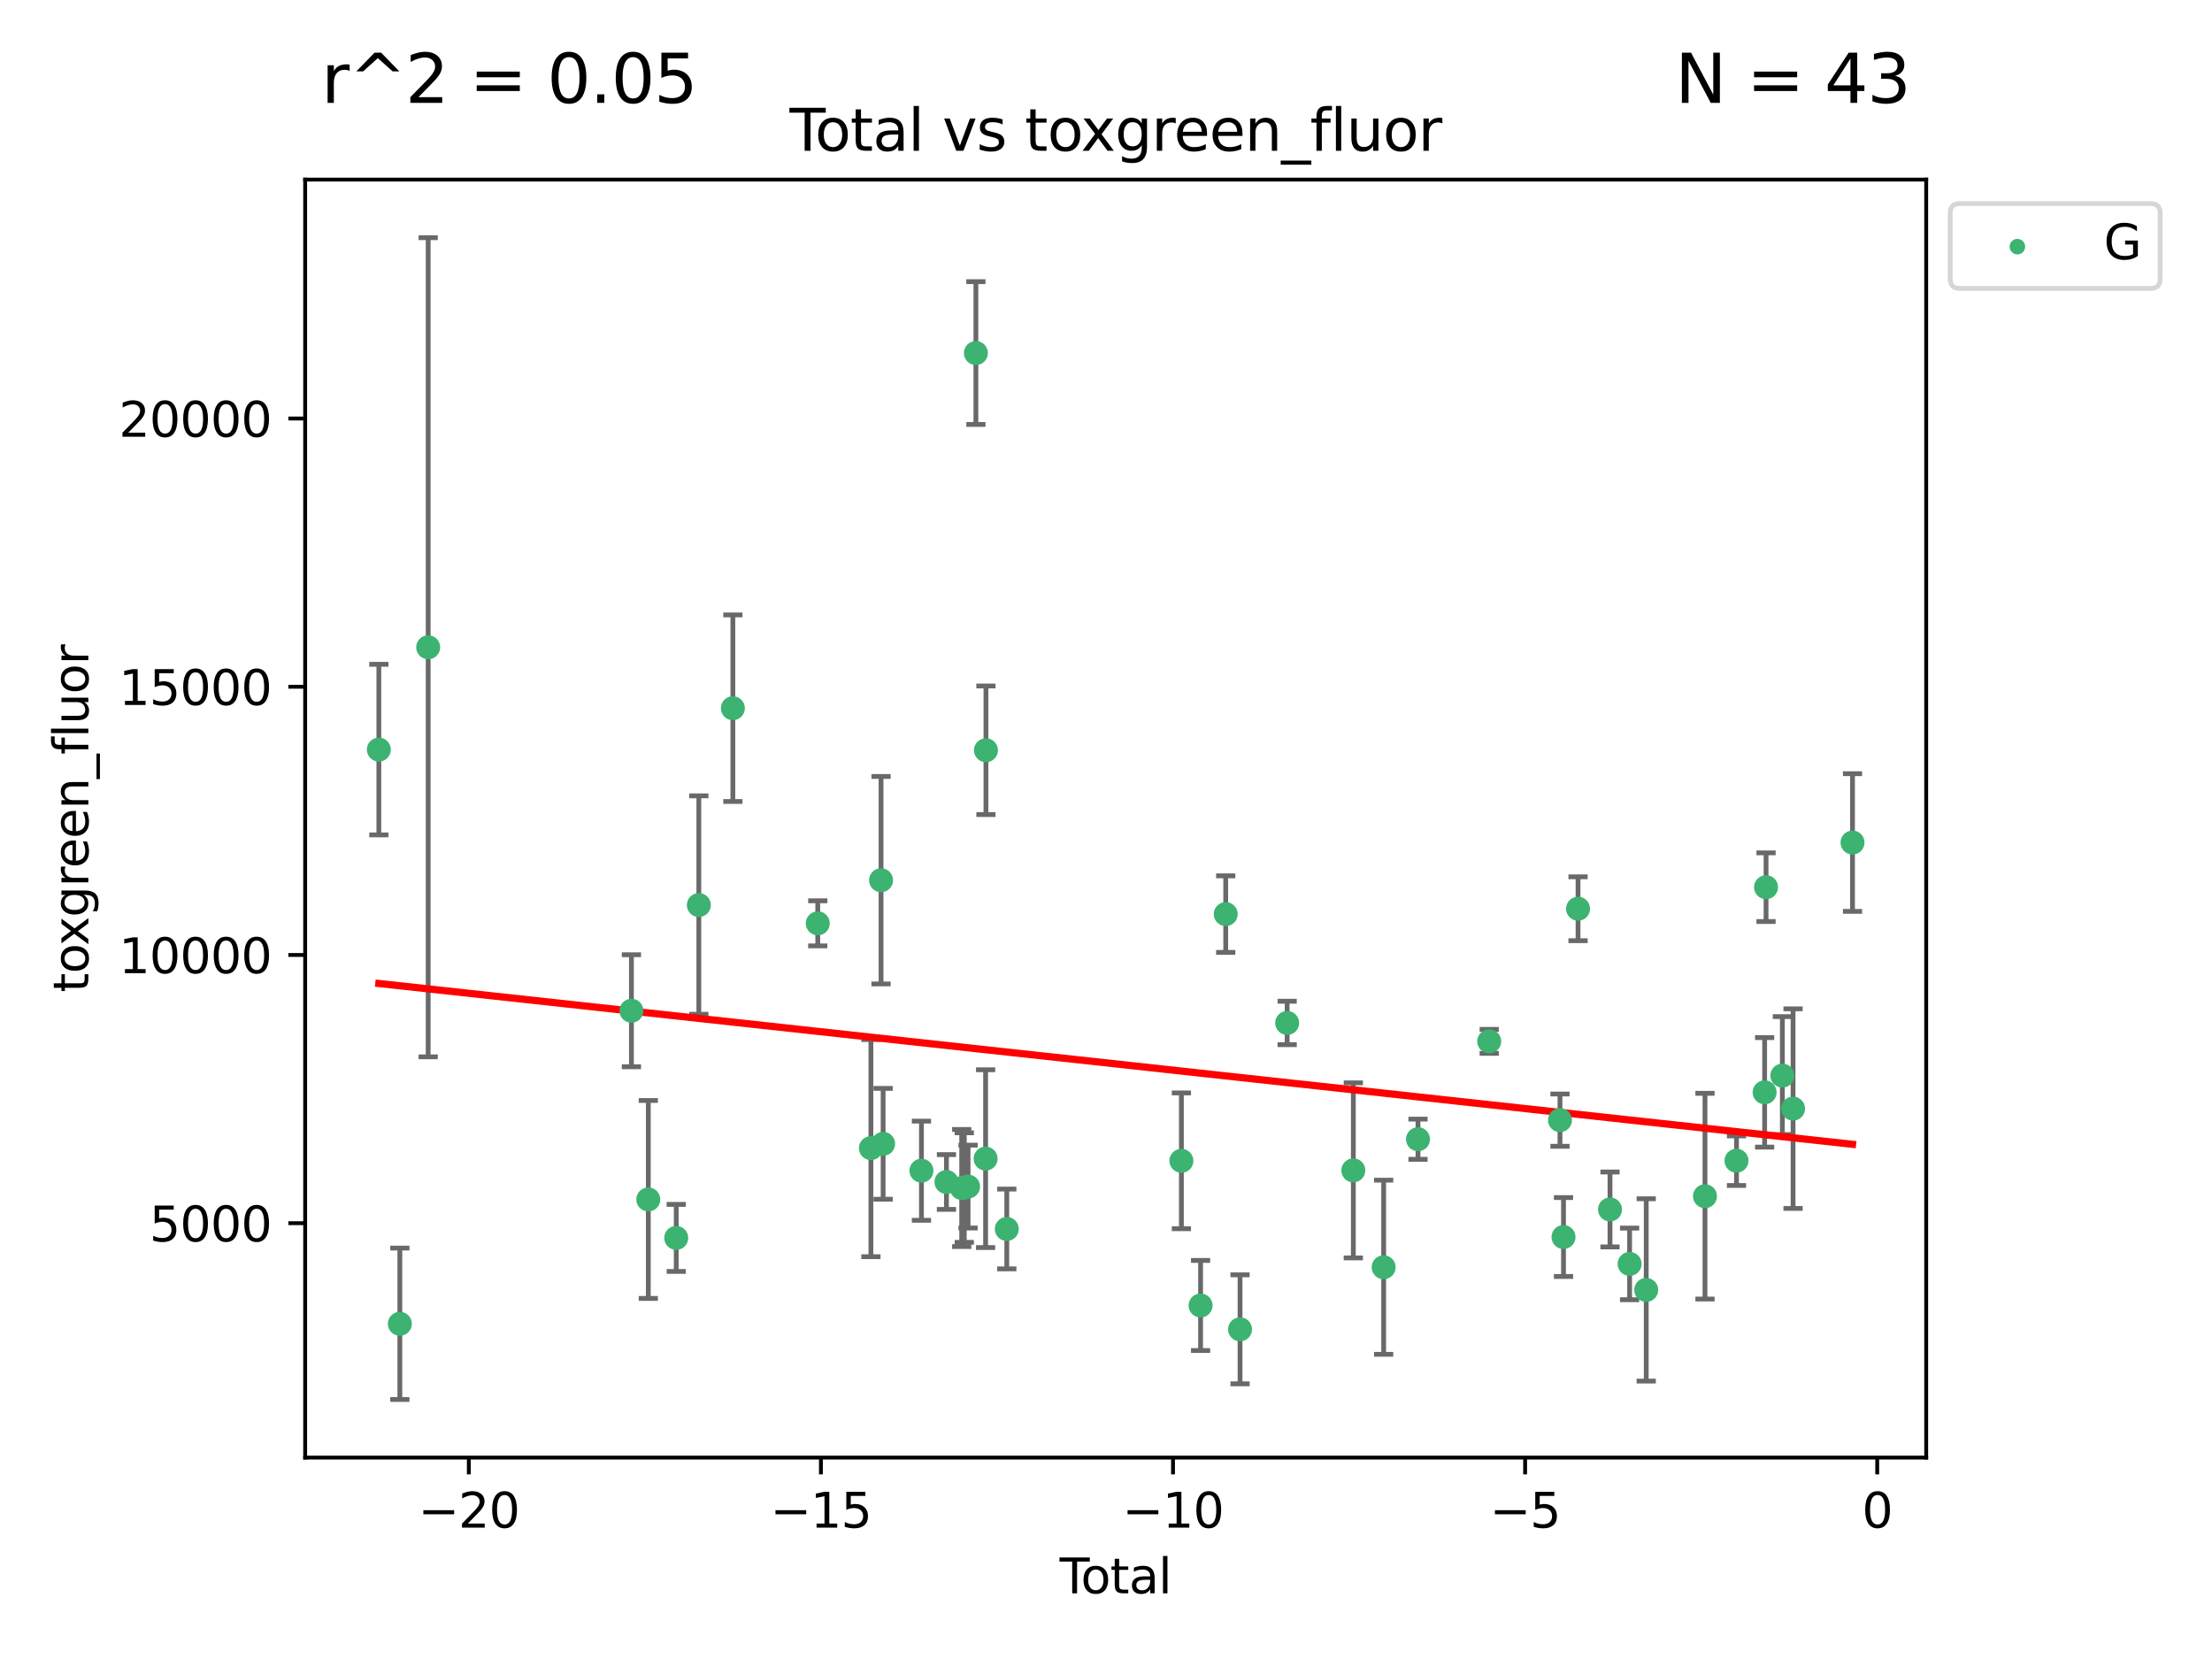 <?xml version="1.0" encoding="utf-8" standalone="no"?>
<!DOCTYPE svg PUBLIC "-//W3C//DTD SVG 1.1//EN"
  "http://www.w3.org/Graphics/SVG/1.1/DTD/svg11.dtd">
<svg xmlns:xlink="http://www.w3.org/1999/xlink" width="460.8pt" height="345.6pt" viewBox="0 0 460.8 345.6" xmlns="http://www.w3.org/2000/svg" version="1.1">
 <defs>
  <style type="text/css">*{stroke-linejoin: round; stroke-linecap: butt}</style>
 </defs>
 <g id="figure_1">
  <g id="patch_1">
   <path d="M 0 345.6 
L 460.8 345.6 
L 460.8 0 
L 0 0 
z
" style="fill: #ffffff"/>
  </g>
  <g id="axes_1">
   <g id="patch_2">
    <path d="M 63.571 303.64 
L 401.26 303.64 
L 401.26 37.411 
L 63.571 37.411 
z
" style="fill: #ffffff"/>
   </g>
   <g id="PathCollection_1">
    <defs>
     <path id="m3024596740" d="M 0 1.118 
C 0.297 1.118 0.581 1 0.791 0.791 
C 1 0.581 1.118 0.297 1.118 0 
C 1.118 -0.297 1 -0.581 0.791 -0.791 
C 0.581 -1 0.297 -1.118 0 -1.118 
C -0.297 -1.118 -0.581 -1 -0.791 -0.791 
C -1 -0.581 -1.118 -0.297 -1.118 0 
C -1.118 0.297 -1 0.581 -0.791 0.791 
C -0.581 1 -0.297 1.118 0 1.118 
z
" style="stroke: #3cb371"/>
    </defs>
    <g clip-path="url(#p2e7b3f9479)">
     <use xlink:href="#m3024596740" x="78.921" y="156.156" style="fill: #3cb371; stroke: #3cb371"/>
     <use xlink:href="#m3024596740" x="83.295" y="275.769" style="fill: #3cb371; stroke: #3cb371"/>
     <use xlink:href="#m3024596740" x="89.197" y="134.837" style="fill: #3cb371; stroke: #3cb371"/>
     <use xlink:href="#m3024596740" x="131.537" y="210.56" style="fill: #3cb371; stroke: #3cb371"/>
     <use xlink:href="#m3024596740" x="135.052" y="249.867" style="fill: #3cb371; stroke: #3cb371"/>
     <use xlink:href="#m3024596740" x="140.871" y="257.879" style="fill: #3cb371; stroke: #3cb371"/>
     <use xlink:href="#m3024596740" x="145.579" y="188.538" style="fill: #3cb371; stroke: #3cb371"/>
     <use xlink:href="#m3024596740" x="152.669" y="147.533" style="fill: #3cb371; stroke: #3cb371"/>
     <use xlink:href="#m3024596740" x="170.356" y="192.348" style="fill: #3cb371; stroke: #3cb371"/>
     <use xlink:href="#m3024596740" x="181.427" y="239.175" style="fill: #3cb371; stroke: #3cb371"/>
     <use xlink:href="#m3024596740" x="183.538" y="183.363" style="fill: #3cb371; stroke: #3cb371"/>
     <use xlink:href="#m3024596740" x="183.971" y="238.277" style="fill: #3cb371; stroke: #3cb371"/>
     <use xlink:href="#m3024596740" x="191.954" y="243.878" style="fill: #3cb371; stroke: #3cb371"/>
     <use xlink:href="#m3024596740" x="197.162" y="246.228" style="fill: #3cb371; stroke: #3cb371"/>
     <use xlink:href="#m3024596740" x="200.341" y="247.481" style="fill: #3cb371; stroke: #3cb371"/>
     <use xlink:href="#m3024596740" x="200.881" y="247.396" style="fill: #3cb371; stroke: #3cb371"/>
     <use xlink:href="#m3024596740" x="201.666" y="247.187" style="fill: #3cb371; stroke: #3cb371"/>
     <use xlink:href="#m3024596740" x="203.297" y="73.546" style="fill: #3cb371; stroke: #3cb371"/>
     <use xlink:href="#m3024596740" x="205.319" y="241.364" style="fill: #3cb371; stroke: #3cb371"/>
     <use xlink:href="#m3024596740" x="205.39" y="156.292" style="fill: #3cb371; stroke: #3cb371"/>
     <use xlink:href="#m3024596740" x="209.733" y="256.018" style="fill: #3cb371; stroke: #3cb371"/>
     <use xlink:href="#m3024596740" x="246.107" y="241.819" style="fill: #3cb371; stroke: #3cb371"/>
     <use xlink:href="#m3024596740" x="250.103" y="271.955" style="fill: #3cb371; stroke: #3cb371"/>
     <use xlink:href="#m3024596740" x="255.34" y="190.426" style="fill: #3cb371; stroke: #3cb371"/>
     <use xlink:href="#m3024596740" x="258.323" y="276.923" style="fill: #3cb371; stroke: #3cb371"/>
     <use xlink:href="#m3024596740" x="268.139" y="213.098" style="fill: #3cb371; stroke: #3cb371"/>
     <use xlink:href="#m3024596740" x="281.922" y="243.81" style="fill: #3cb371; stroke: #3cb371"/>
     <use xlink:href="#m3024596740" x="288.241" y="263.99" style="fill: #3cb371; stroke: #3cb371"/>
     <use xlink:href="#m3024596740" x="295.394" y="237.322" style="fill: #3cb371; stroke: #3cb371"/>
     <use xlink:href="#m3024596740" x="310.231" y="216.933" style="fill: #3cb371; stroke: #3cb371"/>
     <use xlink:href="#m3024596740" x="324.972" y="233.345" style="fill: #3cb371; stroke: #3cb371"/>
     <use xlink:href="#m3024596740" x="325.708" y="257.694" style="fill: #3cb371; stroke: #3cb371"/>
     <use xlink:href="#m3024596740" x="328.735" y="189.305" style="fill: #3cb371; stroke: #3cb371"/>
     <use xlink:href="#m3024596740" x="335.393" y="251.954" style="fill: #3cb371; stroke: #3cb371"/>
     <use xlink:href="#m3024596740" x="339.477" y="263.295" style="fill: #3cb371; stroke: #3cb371"/>
     <use xlink:href="#m3024596740" x="342.936" y="268.714" style="fill: #3cb371; stroke: #3cb371"/>
     <use xlink:href="#m3024596740" x="355.179" y="249.188" style="fill: #3cb371; stroke: #3cb371"/>
     <use xlink:href="#m3024596740" x="361.744" y="241.797" style="fill: #3cb371; stroke: #3cb371"/>
     <use xlink:href="#m3024596740" x="367.605" y="227.556" style="fill: #3cb371; stroke: #3cb371"/>
     <use xlink:href="#m3024596740" x="367.9" y="184.819" style="fill: #3cb371; stroke: #3cb371"/>
     <use xlink:href="#m3024596740" x="371.298" y="224.068" style="fill: #3cb371; stroke: #3cb371"/>
     <use xlink:href="#m3024596740" x="373.527" y="230.946" style="fill: #3cb371; stroke: #3cb371"/>
     <use xlink:href="#m3024596740" x="385.911" y="175.516" style="fill: #3cb371; stroke: #3cb371"/>
    </g>
   </g>
   <g id="matplotlib.axis_1">
    <g id="xtick_1">
     <g id="line2d_1">
      <defs>
       <path id="m6c1e1e8201" d="M 0 0 
L 0 3.5 
" style="stroke: #000000; stroke-width: 0.8"/>
      </defs>
      <g>
       <use xlink:href="#m6c1e1e8201" x="97.663" y="303.64" style="stroke: #000000; stroke-width: 0.8"/>
      </g>
     </g>
     <g id="text_1">
      <!-- −20 -->
      <g transform="translate(87.111 318.238)scale(0.1 -0.1)">
       <defs>
        <path id="DejaVuSans-2212" d="M 678 2272 
L 4684 2272 
L 4684 1741 
L 678 1741 
L 678 2272 
z
" transform="scale(0.016)"/>
        <path id="DejaVuSans-32" d="M 1228 531 
L 3431 531 
L 3431 0 
L 469 0 
L 469 531 
Q 828 903 1448 1529 
Q 2069 2156 2228 2338 
Q 2531 2678 2651 2914 
Q 2772 3150 2772 3378 
Q 2772 3750 2511 3984 
Q 2250 4219 1831 4219 
Q 1534 4219 1204 4116 
Q 875 4013 500 3803 
L 500 4441 
Q 881 4594 1212 4672 
Q 1544 4750 1819 4750 
Q 2544 4750 2975 4387 
Q 3406 4025 3406 3419 
Q 3406 3131 3298 2873 
Q 3191 2616 2906 2266 
Q 2828 2175 2409 1742 
Q 1991 1309 1228 531 
z
" transform="scale(0.016)"/>
        <path id="DejaVuSans-30" d="M 2034 4250 
Q 1547 4250 1301 3770 
Q 1056 3291 1056 2328 
Q 1056 1369 1301 889 
Q 1547 409 2034 409 
Q 2525 409 2770 889 
Q 3016 1369 3016 2328 
Q 3016 3291 2770 3770 
Q 2525 4250 2034 4250 
z
M 2034 4750 
Q 2819 4750 3233 4129 
Q 3647 3509 3647 2328 
Q 3647 1150 3233 529 
Q 2819 -91 2034 -91 
Q 1250 -91 836 529 
Q 422 1150 422 2328 
Q 422 3509 836 4129 
Q 1250 4750 2034 4750 
z
" transform="scale(0.016)"/>
       </defs>
       <use xlink:href="#DejaVuSans-2212"/>
       <use xlink:href="#DejaVuSans-32" x="83.789"/>
       <use xlink:href="#DejaVuSans-30" x="147.412"/>
      </g>
     </g>
    </g>
    <g id="xtick_2">
     <g id="line2d_2">
      <g>
       <use xlink:href="#m6c1e1e8201" x="171.012" y="303.64" style="stroke: #000000; stroke-width: 0.8"/>
      </g>
     </g>
     <g id="text_2">
      <!-- −15 -->
      <g transform="translate(160.459 318.238)scale(0.1 -0.1)">
       <defs>
        <path id="DejaVuSans-31" d="M 794 531 
L 1825 531 
L 1825 4091 
L 703 3866 
L 703 4441 
L 1819 4666 
L 2450 4666 
L 2450 531 
L 3481 531 
L 3481 0 
L 794 0 
L 794 531 
z
" transform="scale(0.016)"/>
        <path id="DejaVuSans-35" d="M 691 4666 
L 3169 4666 
L 3169 4134 
L 1269 4134 
L 1269 2991 
Q 1406 3038 1543 3061 
Q 1681 3084 1819 3084 
Q 2600 3084 3056 2656 
Q 3513 2228 3513 1497 
Q 3513 744 3044 326 
Q 2575 -91 1722 -91 
Q 1428 -91 1123 -41 
Q 819 9 494 109 
L 494 744 
Q 775 591 1075 516 
Q 1375 441 1709 441 
Q 2250 441 2565 725 
Q 2881 1009 2881 1497 
Q 2881 1984 2565 2268 
Q 2250 2553 1709 2553 
Q 1456 2553 1204 2497 
Q 953 2441 691 2322 
L 691 4666 
z
" transform="scale(0.016)"/>
       </defs>
       <use xlink:href="#DejaVuSans-2212"/>
       <use xlink:href="#DejaVuSans-31" x="83.789"/>
       <use xlink:href="#DejaVuSans-35" x="147.412"/>
      </g>
     </g>
    </g>
    <g id="xtick_3">
     <g id="line2d_3">
      <g>
       <use xlink:href="#m6c1e1e8201" x="244.361" y="303.64" style="stroke: #000000; stroke-width: 0.8"/>
      </g>
     </g>
     <g id="text_3">
      <!-- −10 -->
      <g transform="translate(233.808 318.238)scale(0.1 -0.1)">
       <use xlink:href="#DejaVuSans-2212"/>
       <use xlink:href="#DejaVuSans-31" x="83.789"/>
       <use xlink:href="#DejaVuSans-30" x="147.412"/>
      </g>
     </g>
    </g>
    <g id="xtick_4">
     <g id="line2d_4">
      <g>
       <use xlink:href="#m6c1e1e8201" x="317.71" y="303.64" style="stroke: #000000; stroke-width: 0.8"/>
      </g>
     </g>
     <g id="text_4">
      <!-- −5 -->
      <g transform="translate(310.339 318.238)scale(0.1 -0.1)">
       <use xlink:href="#DejaVuSans-2212"/>
       <use xlink:href="#DejaVuSans-35" x="83.789"/>
      </g>
     </g>
    </g>
    <g id="xtick_5">
     <g id="line2d_5">
      <g>
       <use xlink:href="#m6c1e1e8201" x="391.059" y="303.64" style="stroke: #000000; stroke-width: 0.8"/>
      </g>
     </g>
     <g id="text_5">
      <!-- 0 -->
      <g transform="translate(387.877 318.238)scale(0.1 -0.1)">
       <use xlink:href="#DejaVuSans-30"/>
      </g>
     </g>
    </g>
    <g id="text_6">
     <!-- Total -->
     <g transform="translate(220.739 331.917)scale(0.1 -0.1)">
      <defs>
       <path id="DejaVuSans-54" d="M -19 4666 
L 3928 4666 
L 3928 4134 
L 2272 4134 
L 2272 0 
L 1638 0 
L 1638 4134 
L -19 4134 
L -19 4666 
z
" transform="scale(0.016)"/>
       <path id="DejaVuSans-6f" d="M 1959 3097 
Q 1497 3097 1228 2736 
Q 959 2375 959 1747 
Q 959 1119 1226 758 
Q 1494 397 1959 397 
Q 2419 397 2687 759 
Q 2956 1122 2956 1747 
Q 2956 2369 2687 2733 
Q 2419 3097 1959 3097 
z
M 1959 3584 
Q 2709 3584 3137 3096 
Q 3566 2609 3566 1747 
Q 3566 888 3137 398 
Q 2709 -91 1959 -91 
Q 1206 -91 779 398 
Q 353 888 353 1747 
Q 353 2609 779 3096 
Q 1206 3584 1959 3584 
z
" transform="scale(0.016)"/>
       <path id="DejaVuSans-74" d="M 1172 4494 
L 1172 3500 
L 2356 3500 
L 2356 3053 
L 1172 3053 
L 1172 1153 
Q 1172 725 1289 603 
Q 1406 481 1766 481 
L 2356 481 
L 2356 0 
L 1766 0 
Q 1100 0 847 248 
Q 594 497 594 1153 
L 594 3053 
L 172 3053 
L 172 3500 
L 594 3500 
L 594 4494 
L 1172 4494 
z
" transform="scale(0.016)"/>
       <path id="DejaVuSans-61" d="M 2194 1759 
Q 1497 1759 1228 1600 
Q 959 1441 959 1056 
Q 959 750 1161 570 
Q 1363 391 1709 391 
Q 2188 391 2477 730 
Q 2766 1069 2766 1631 
L 2766 1759 
L 2194 1759 
z
M 3341 1997 
L 3341 0 
L 2766 0 
L 2766 531 
Q 2569 213 2275 61 
Q 1981 -91 1556 -91 
Q 1019 -91 701 211 
Q 384 513 384 1019 
Q 384 1609 779 1909 
Q 1175 2209 1959 2209 
L 2766 2209 
L 2766 2266 
Q 2766 2663 2505 2880 
Q 2244 3097 1772 3097 
Q 1472 3097 1187 3025 
Q 903 2953 641 2809 
L 641 3341 
Q 956 3463 1253 3523 
Q 1550 3584 1831 3584 
Q 2591 3584 2966 3190 
Q 3341 2797 3341 1997 
z
" transform="scale(0.016)"/>
       <path id="DejaVuSans-6c" d="M 603 4863 
L 1178 4863 
L 1178 0 
L 603 0 
L 603 4863 
z
" transform="scale(0.016)"/>
      </defs>
      <use xlink:href="#DejaVuSans-54"/>
      <use xlink:href="#DejaVuSans-6f" x="44.084"/>
      <use xlink:href="#DejaVuSans-74" x="105.266"/>
      <use xlink:href="#DejaVuSans-61" x="144.475"/>
      <use xlink:href="#DejaVuSans-6c" x="205.754"/>
     </g>
    </g>
   </g>
   <g id="matplotlib.axis_2">
    <g id="ytick_1">
     <g id="line2d_6">
      <defs>
       <path id="m30b960b7fe" d="M 0 0 
L -3.5 0 
" style="stroke: #000000; stroke-width: 0.8"/>
      </defs>
      <g>
       <use xlink:href="#m30b960b7fe" x="63.571" y="254.805" style="stroke: #000000; stroke-width: 0.8"/>
      </g>
     </g>
     <g id="text_7">
      <!-- 5000 -->
      <g transform="translate(31.121 258.605)scale(0.1 -0.1)">
       <use xlink:href="#DejaVuSans-35"/>
       <use xlink:href="#DejaVuSans-30" x="63.623"/>
       <use xlink:href="#DejaVuSans-30" x="127.246"/>
       <use xlink:href="#DejaVuSans-30" x="190.869"/>
      </g>
     </g>
    </g>
    <g id="ytick_2">
     <g id="line2d_7">
      <g>
       <use xlink:href="#m30b960b7fe" x="63.571" y="198.932" style="stroke: #000000; stroke-width: 0.8"/>
      </g>
     </g>
     <g id="text_8">
      <!-- 10000 -->
      <g transform="translate(24.759 202.731)scale(0.1 -0.1)">
       <use xlink:href="#DejaVuSans-31"/>
       <use xlink:href="#DejaVuSans-30" x="63.623"/>
       <use xlink:href="#DejaVuSans-30" x="127.246"/>
       <use xlink:href="#DejaVuSans-30" x="190.869"/>
       <use xlink:href="#DejaVuSans-30" x="254.492"/>
      </g>
     </g>
    </g>
    <g id="ytick_3">
     <g id="line2d_8">
      <g>
       <use xlink:href="#m30b960b7fe" x="63.571" y="143.058" style="stroke: #000000; stroke-width: 0.8"/>
      </g>
     </g>
     <g id="text_9">
      <!-- 15000 -->
      <g transform="translate(24.759 146.857)scale(0.1 -0.1)">
       <use xlink:href="#DejaVuSans-31"/>
       <use xlink:href="#DejaVuSans-35" x="63.623"/>
       <use xlink:href="#DejaVuSans-30" x="127.246"/>
       <use xlink:href="#DejaVuSans-30" x="190.869"/>
       <use xlink:href="#DejaVuSans-30" x="254.492"/>
      </g>
     </g>
    </g>
    <g id="ytick_4">
     <g id="line2d_9">
      <g>
       <use xlink:href="#m30b960b7fe" x="63.571" y="87.184" style="stroke: #000000; stroke-width: 0.8"/>
      </g>
     </g>
     <g id="text_10">
      <!-- 20000 -->
      <g transform="translate(24.759 90.983)scale(0.1 -0.1)">
       <use xlink:href="#DejaVuSans-32"/>
       <use xlink:href="#DejaVuSans-30" x="63.623"/>
       <use xlink:href="#DejaVuSans-30" x="127.246"/>
       <use xlink:href="#DejaVuSans-30" x="190.869"/>
       <use xlink:href="#DejaVuSans-30" x="254.492"/>
      </g>
     </g>
    </g>
    <g id="text_11">
     <!-- toxgreen_fluor -->
     <g transform="translate(18.401 206.72)rotate(-90)scale(0.1 -0.1)">
      <defs>
       <path id="DejaVuSans-78" d="M 3513 3500 
L 2247 1797 
L 3578 0 
L 2900 0 
L 1881 1375 
L 863 0 
L 184 0 
L 1544 1831 
L 300 3500 
L 978 3500 
L 1906 2253 
L 2834 3500 
L 3513 3500 
z
" transform="scale(0.016)"/>
       <path id="DejaVuSans-67" d="M 2906 1791 
Q 2906 2416 2648 2759 
Q 2391 3103 1925 3103 
Q 1463 3103 1205 2759 
Q 947 2416 947 1791 
Q 947 1169 1205 825 
Q 1463 481 1925 481 
Q 2391 481 2648 825 
Q 2906 1169 2906 1791 
z
M 3481 434 
Q 3481 -459 3084 -895 
Q 2688 -1331 1869 -1331 
Q 1566 -1331 1297 -1286 
Q 1028 -1241 775 -1147 
L 775 -588 
Q 1028 -725 1275 -790 
Q 1522 -856 1778 -856 
Q 2344 -856 2625 -561 
Q 2906 -266 2906 331 
L 2906 616 
Q 2728 306 2450 153 
Q 2172 0 1784 0 
Q 1141 0 747 490 
Q 353 981 353 1791 
Q 353 2603 747 3093 
Q 1141 3584 1784 3584 
Q 2172 3584 2450 3431 
Q 2728 3278 2906 2969 
L 2906 3500 
L 3481 3500 
L 3481 434 
z
" transform="scale(0.016)"/>
       <path id="DejaVuSans-72" d="M 2631 2963 
Q 2534 3019 2420 3045 
Q 2306 3072 2169 3072 
Q 1681 3072 1420 2755 
Q 1159 2438 1159 1844 
L 1159 0 
L 581 0 
L 581 3500 
L 1159 3500 
L 1159 2956 
Q 1341 3275 1631 3429 
Q 1922 3584 2338 3584 
Q 2397 3584 2469 3576 
Q 2541 3569 2628 3553 
L 2631 2963 
z
" transform="scale(0.016)"/>
       <path id="DejaVuSans-65" d="M 3597 1894 
L 3597 1613 
L 953 1613 
Q 991 1019 1311 708 
Q 1631 397 2203 397 
Q 2534 397 2845 478 
Q 3156 559 3463 722 
L 3463 178 
Q 3153 47 2828 -22 
Q 2503 -91 2169 -91 
Q 1331 -91 842 396 
Q 353 884 353 1716 
Q 353 2575 817 3079 
Q 1281 3584 2069 3584 
Q 2775 3584 3186 3129 
Q 3597 2675 3597 1894 
z
M 3022 2063 
Q 3016 2534 2758 2815 
Q 2500 3097 2075 3097 
Q 1594 3097 1305 2825 
Q 1016 2553 972 2059 
L 3022 2063 
z
" transform="scale(0.016)"/>
       <path id="DejaVuSans-6e" d="M 3513 2113 
L 3513 0 
L 2938 0 
L 2938 2094 
Q 2938 2591 2744 2837 
Q 2550 3084 2163 3084 
Q 1697 3084 1428 2787 
Q 1159 2491 1159 1978 
L 1159 0 
L 581 0 
L 581 3500 
L 1159 3500 
L 1159 2956 
Q 1366 3272 1645 3428 
Q 1925 3584 2291 3584 
Q 2894 3584 3203 3211 
Q 3513 2838 3513 2113 
z
" transform="scale(0.016)"/>
       <path id="DejaVuSans-5f" d="M 3263 -1063 
L 3263 -1509 
L -63 -1509 
L -63 -1063 
L 3263 -1063 
z
" transform="scale(0.016)"/>
       <path id="DejaVuSans-66" d="M 2375 4863 
L 2375 4384 
L 1825 4384 
Q 1516 4384 1395 4259 
Q 1275 4134 1275 3809 
L 1275 3500 
L 2222 3500 
L 2222 3053 
L 1275 3053 
L 1275 0 
L 697 0 
L 697 3053 
L 147 3053 
L 147 3500 
L 697 3500 
L 697 3744 
Q 697 4328 969 4595 
Q 1241 4863 1831 4863 
L 2375 4863 
z
" transform="scale(0.016)"/>
       <path id="DejaVuSans-75" d="M 544 1381 
L 544 3500 
L 1119 3500 
L 1119 1403 
Q 1119 906 1312 657 
Q 1506 409 1894 409 
Q 2359 409 2629 706 
Q 2900 1003 2900 1516 
L 2900 3500 
L 3475 3500 
L 3475 0 
L 2900 0 
L 2900 538 
Q 2691 219 2414 64 
Q 2138 -91 1772 -91 
Q 1169 -91 856 284 
Q 544 659 544 1381 
z
M 1991 3584 
L 1991 3584 
z
" transform="scale(0.016)"/>
      </defs>
      <use xlink:href="#DejaVuSans-74"/>
      <use xlink:href="#DejaVuSans-6f" x="39.209"/>
      <use xlink:href="#DejaVuSans-78" x="97.266"/>
      <use xlink:href="#DejaVuSans-67" x="156.445"/>
      <use xlink:href="#DejaVuSans-72" x="219.922"/>
      <use xlink:href="#DejaVuSans-65" x="258.785"/>
      <use xlink:href="#DejaVuSans-65" x="320.309"/>
      <use xlink:href="#DejaVuSans-6e" x="381.832"/>
      <use xlink:href="#DejaVuSans-5f" x="445.211"/>
      <use xlink:href="#DejaVuSans-66" x="495.211"/>
      <use xlink:href="#DejaVuSans-6c" x="530.416"/>
      <use xlink:href="#DejaVuSans-75" x="558.199"/>
      <use xlink:href="#DejaVuSans-6f" x="621.578"/>
      <use xlink:href="#DejaVuSans-72" x="682.76"/>
     </g>
    </g>
   </g>
   <g id="LineCollection_1">
    <path d="M 78.921 173.925 
L 78.921 138.386 
" clip-path="url(#p2e7b3f9479)" style="fill: none; stroke: #696969"/>
    <path d="M 83.295 291.539 
L 83.295 259.999 
" clip-path="url(#p2e7b3f9479)" style="fill: none; stroke: #696969"/>
    <path d="M 89.197 220.161 
L 89.197 49.513 
" clip-path="url(#p2e7b3f9479)" style="fill: none; stroke: #696969"/>
    <path d="M 131.537 222.229 
L 131.537 198.891 
" clip-path="url(#p2e7b3f9479)" style="fill: none; stroke: #696969"/>
    <path d="M 135.052 270.483 
L 135.052 229.251 
" clip-path="url(#p2e7b3f9479)" style="fill: none; stroke: #696969"/>
    <path d="M 140.871 264.861 
L 140.871 250.898 
" clip-path="url(#p2e7b3f9479)" style="fill: none; stroke: #696969"/>
    <path d="M 145.579 211.285 
L 145.579 165.791 
" clip-path="url(#p2e7b3f9479)" style="fill: none; stroke: #696969"/>
    <path d="M 152.669 166.967 
L 152.669 128.1 
" clip-path="url(#p2e7b3f9479)" style="fill: none; stroke: #696969"/>
    <path d="M 170.356 197.045 
L 170.356 187.651 
" clip-path="url(#p2e7b3f9479)" style="fill: none; stroke: #696969"/>
    <path d="M 181.427 261.789 
L 181.427 216.561 
" clip-path="url(#p2e7b3f9479)" style="fill: none; stroke: #696969"/>
    <path d="M 183.538 204.972 
L 183.538 161.755 
" clip-path="url(#p2e7b3f9479)" style="fill: none; stroke: #696969"/>
    <path d="M 183.971 249.822 
L 183.971 226.732 
" clip-path="url(#p2e7b3f9479)" style="fill: none; stroke: #696969"/>
    <path d="M 191.954 254.207 
L 191.954 233.548 
" clip-path="url(#p2e7b3f9479)" style="fill: none; stroke: #696969"/>
    <path d="M 197.162 251.931 
L 197.162 240.525 
" clip-path="url(#p2e7b3f9479)" style="fill: none; stroke: #696969"/>
    <path d="M 200.341 259.673 
L 200.341 235.289 
" clip-path="url(#p2e7b3f9479)" style="fill: none; stroke: #696969"/>
    <path d="M 200.881 258.805 
L 200.881 235.988 
" clip-path="url(#p2e7b3f9479)" style="fill: none; stroke: #696969"/>
    <path d="M 201.666 255.817 
L 201.666 238.556 
" clip-path="url(#p2e7b3f9479)" style="fill: none; stroke: #696969"/>
    <path d="M 203.297 88.416 
L 203.297 58.676 
" clip-path="url(#p2e7b3f9479)" style="fill: none; stroke: #696969"/>
    <path d="M 205.319 259.883 
L 205.319 222.846 
" clip-path="url(#p2e7b3f9479)" style="fill: none; stroke: #696969"/>
    <path d="M 205.39 169.684 
L 205.39 142.901 
" clip-path="url(#p2e7b3f9479)" style="fill: none; stroke: #696969"/>
    <path d="M 209.733 264.328 
L 209.733 247.708 
" clip-path="url(#p2e7b3f9479)" style="fill: none; stroke: #696969"/>
    <path d="M 246.107 255.967 
L 246.107 227.671 
" clip-path="url(#p2e7b3f9479)" style="fill: none; stroke: #696969"/>
    <path d="M 250.103 281.34 
L 250.103 262.57 
" clip-path="url(#p2e7b3f9479)" style="fill: none; stroke: #696969"/>
    <path d="M 255.34 198.402 
L 255.34 182.451 
" clip-path="url(#p2e7b3f9479)" style="fill: none; stroke: #696969"/>
    <path d="M 258.323 288.278 
L 258.323 265.568 
" clip-path="url(#p2e7b3f9479)" style="fill: none; stroke: #696969"/>
    <path d="M 268.139 217.619 
L 268.139 208.577 
" clip-path="url(#p2e7b3f9479)" style="fill: none; stroke: #696969"/>
    <path d="M 281.922 262.044 
L 281.922 225.575 
" clip-path="url(#p2e7b3f9479)" style="fill: none; stroke: #696969"/>
    <path d="M 288.241 282.129 
L 288.241 245.851 
" clip-path="url(#p2e7b3f9479)" style="fill: none; stroke: #696969"/>
    <path d="M 295.394 241.509 
L 295.394 233.135 
" clip-path="url(#p2e7b3f9479)" style="fill: none; stroke: #696969"/>
    <path d="M 310.231 219.43 
L 310.231 214.436 
" clip-path="url(#p2e7b3f9479)" style="fill: none; stroke: #696969"/>
    <path d="M 324.972 238.794 
L 324.972 227.896 
" clip-path="url(#p2e7b3f9479)" style="fill: none; stroke: #696969"/>
    <path d="M 325.708 265.913 
L 325.708 249.476 
" clip-path="url(#p2e7b3f9479)" style="fill: none; stroke: #696969"/>
    <path d="M 328.735 195.959 
L 328.735 182.651 
" clip-path="url(#p2e7b3f9479)" style="fill: none; stroke: #696969"/>
    <path d="M 335.393 259.756 
L 335.393 244.152 
" clip-path="url(#p2e7b3f9479)" style="fill: none; stroke: #696969"/>
    <path d="M 339.477 270.753 
L 339.477 255.837 
" clip-path="url(#p2e7b3f9479)" style="fill: none; stroke: #696969"/>
    <path d="M 342.936 287.708 
L 342.936 249.719 
" clip-path="url(#p2e7b3f9479)" style="fill: none; stroke: #696969"/>
    <path d="M 355.179 270.615 
L 355.179 227.76 
" clip-path="url(#p2e7b3f9479)" style="fill: none; stroke: #696969"/>
    <path d="M 361.744 246.958 
L 361.744 236.636 
" clip-path="url(#p2e7b3f9479)" style="fill: none; stroke: #696969"/>
    <path d="M 367.605 238.964 
L 367.605 216.149 
" clip-path="url(#p2e7b3f9479)" style="fill: none; stroke: #696969"/>
    <path d="M 367.9 191.969 
L 367.9 177.669 
" clip-path="url(#p2e7b3f9479)" style="fill: none; stroke: #696969"/>
    <path d="M 371.298 236.356 
L 371.298 211.78 
" clip-path="url(#p2e7b3f9479)" style="fill: none; stroke: #696969"/>
    <path d="M 373.527 251.741 
L 373.527 210.152 
" clip-path="url(#p2e7b3f9479)" style="fill: none; stroke: #696969"/>
    <path d="M 385.911 189.859 
L 385.911 161.174 
" clip-path="url(#p2e7b3f9479)" style="fill: none; stroke: #696969"/>
   </g>
   <g id="line2d_10">
    <defs>
     <path id="mc60ad54621" d="M 2 0 
L -2 -0 
" style="stroke: #696969"/>
    </defs>
    <g clip-path="url(#p2e7b3f9479)">
     <use xlink:href="#mc60ad54621" x="78.921" y="173.925" style="fill: #696969; stroke: #696969"/>
     <use xlink:href="#mc60ad54621" x="83.295" y="291.539" style="fill: #696969; stroke: #696969"/>
     <use xlink:href="#mc60ad54621" x="89.197" y="220.161" style="fill: #696969; stroke: #696969"/>
     <use xlink:href="#mc60ad54621" x="131.537" y="222.229" style="fill: #696969; stroke: #696969"/>
     <use xlink:href="#mc60ad54621" x="135.052" y="270.483" style="fill: #696969; stroke: #696969"/>
     <use xlink:href="#mc60ad54621" x="140.871" y="264.861" style="fill: #696969; stroke: #696969"/>
     <use xlink:href="#mc60ad54621" x="145.579" y="211.285" style="fill: #696969; stroke: #696969"/>
     <use xlink:href="#mc60ad54621" x="152.669" y="166.967" style="fill: #696969; stroke: #696969"/>
     <use xlink:href="#mc60ad54621" x="170.356" y="197.045" style="fill: #696969; stroke: #696969"/>
     <use xlink:href="#mc60ad54621" x="181.427" y="261.789" style="fill: #696969; stroke: #696969"/>
     <use xlink:href="#mc60ad54621" x="183.538" y="204.972" style="fill: #696969; stroke: #696969"/>
     <use xlink:href="#mc60ad54621" x="183.971" y="249.822" style="fill: #696969; stroke: #696969"/>
     <use xlink:href="#mc60ad54621" x="191.954" y="254.207" style="fill: #696969; stroke: #696969"/>
     <use xlink:href="#mc60ad54621" x="197.162" y="251.931" style="fill: #696969; stroke: #696969"/>
     <use xlink:href="#mc60ad54621" x="200.341" y="259.673" style="fill: #696969; stroke: #696969"/>
     <use xlink:href="#mc60ad54621" x="200.881" y="258.805" style="fill: #696969; stroke: #696969"/>
     <use xlink:href="#mc60ad54621" x="201.666" y="255.817" style="fill: #696969; stroke: #696969"/>
     <use xlink:href="#mc60ad54621" x="203.297" y="88.416" style="fill: #696969; stroke: #696969"/>
     <use xlink:href="#mc60ad54621" x="205.319" y="259.883" style="fill: #696969; stroke: #696969"/>
     <use xlink:href="#mc60ad54621" x="205.39" y="169.684" style="fill: #696969; stroke: #696969"/>
     <use xlink:href="#mc60ad54621" x="209.733" y="264.328" style="fill: #696969; stroke: #696969"/>
     <use xlink:href="#mc60ad54621" x="246.107" y="255.967" style="fill: #696969; stroke: #696969"/>
     <use xlink:href="#mc60ad54621" x="250.103" y="281.34" style="fill: #696969; stroke: #696969"/>
     <use xlink:href="#mc60ad54621" x="255.34" y="198.402" style="fill: #696969; stroke: #696969"/>
     <use xlink:href="#mc60ad54621" x="258.323" y="288.278" style="fill: #696969; stroke: #696969"/>
     <use xlink:href="#mc60ad54621" x="268.139" y="217.619" style="fill: #696969; stroke: #696969"/>
     <use xlink:href="#mc60ad54621" x="281.922" y="262.044" style="fill: #696969; stroke: #696969"/>
     <use xlink:href="#mc60ad54621" x="288.241" y="282.129" style="fill: #696969; stroke: #696969"/>
     <use xlink:href="#mc60ad54621" x="295.394" y="241.509" style="fill: #696969; stroke: #696969"/>
     <use xlink:href="#mc60ad54621" x="310.231" y="219.43" style="fill: #696969; stroke: #696969"/>
     <use xlink:href="#mc60ad54621" x="324.972" y="238.794" style="fill: #696969; stroke: #696969"/>
     <use xlink:href="#mc60ad54621" x="325.708" y="265.913" style="fill: #696969; stroke: #696969"/>
     <use xlink:href="#mc60ad54621" x="328.735" y="195.959" style="fill: #696969; stroke: #696969"/>
     <use xlink:href="#mc60ad54621" x="335.393" y="259.756" style="fill: #696969; stroke: #696969"/>
     <use xlink:href="#mc60ad54621" x="339.477" y="270.753" style="fill: #696969; stroke: #696969"/>
     <use xlink:href="#mc60ad54621" x="342.936" y="287.708" style="fill: #696969; stroke: #696969"/>
     <use xlink:href="#mc60ad54621" x="355.179" y="270.615" style="fill: #696969; stroke: #696969"/>
     <use xlink:href="#mc60ad54621" x="361.744" y="246.958" style="fill: #696969; stroke: #696969"/>
     <use xlink:href="#mc60ad54621" x="367.605" y="238.964" style="fill: #696969; stroke: #696969"/>
     <use xlink:href="#mc60ad54621" x="367.9" y="191.969" style="fill: #696969; stroke: #696969"/>
     <use xlink:href="#mc60ad54621" x="371.298" y="236.356" style="fill: #696969; stroke: #696969"/>
     <use xlink:href="#mc60ad54621" x="373.527" y="251.741" style="fill: #696969; stroke: #696969"/>
     <use xlink:href="#mc60ad54621" x="385.911" y="189.859" style="fill: #696969; stroke: #696969"/>
    </g>
   </g>
   <g id="line2d_11">
    <g clip-path="url(#p2e7b3f9479)">
     <use xlink:href="#mc60ad54621" x="78.921" y="138.386" style="fill: #696969; stroke: #696969"/>
     <use xlink:href="#mc60ad54621" x="83.295" y="259.999" style="fill: #696969; stroke: #696969"/>
     <use xlink:href="#mc60ad54621" x="89.197" y="49.513" style="fill: #696969; stroke: #696969"/>
     <use xlink:href="#mc60ad54621" x="131.537" y="198.891" style="fill: #696969; stroke: #696969"/>
     <use xlink:href="#mc60ad54621" x="135.052" y="229.251" style="fill: #696969; stroke: #696969"/>
     <use xlink:href="#mc60ad54621" x="140.871" y="250.898" style="fill: #696969; stroke: #696969"/>
     <use xlink:href="#mc60ad54621" x="145.579" y="165.791" style="fill: #696969; stroke: #696969"/>
     <use xlink:href="#mc60ad54621" x="152.669" y="128.1" style="fill: #696969; stroke: #696969"/>
     <use xlink:href="#mc60ad54621" x="170.356" y="187.651" style="fill: #696969; stroke: #696969"/>
     <use xlink:href="#mc60ad54621" x="181.427" y="216.561" style="fill: #696969; stroke: #696969"/>
     <use xlink:href="#mc60ad54621" x="183.538" y="161.755" style="fill: #696969; stroke: #696969"/>
     <use xlink:href="#mc60ad54621" x="183.971" y="226.732" style="fill: #696969; stroke: #696969"/>
     <use xlink:href="#mc60ad54621" x="191.954" y="233.548" style="fill: #696969; stroke: #696969"/>
     <use xlink:href="#mc60ad54621" x="197.162" y="240.525" style="fill: #696969; stroke: #696969"/>
     <use xlink:href="#mc60ad54621" x="200.341" y="235.289" style="fill: #696969; stroke: #696969"/>
     <use xlink:href="#mc60ad54621" x="200.881" y="235.988" style="fill: #696969; stroke: #696969"/>
     <use xlink:href="#mc60ad54621" x="201.666" y="238.556" style="fill: #696969; stroke: #696969"/>
     <use xlink:href="#mc60ad54621" x="203.297" y="58.676" style="fill: #696969; stroke: #696969"/>
     <use xlink:href="#mc60ad54621" x="205.319" y="222.846" style="fill: #696969; stroke: #696969"/>
     <use xlink:href="#mc60ad54621" x="205.39" y="142.901" style="fill: #696969; stroke: #696969"/>
     <use xlink:href="#mc60ad54621" x="209.733" y="247.708" style="fill: #696969; stroke: #696969"/>
     <use xlink:href="#mc60ad54621" x="246.107" y="227.671" style="fill: #696969; stroke: #696969"/>
     <use xlink:href="#mc60ad54621" x="250.103" y="262.57" style="fill: #696969; stroke: #696969"/>
     <use xlink:href="#mc60ad54621" x="255.34" y="182.451" style="fill: #696969; stroke: #696969"/>
     <use xlink:href="#mc60ad54621" x="258.323" y="265.568" style="fill: #696969; stroke: #696969"/>
     <use xlink:href="#mc60ad54621" x="268.139" y="208.577" style="fill: #696969; stroke: #696969"/>
     <use xlink:href="#mc60ad54621" x="281.922" y="225.575" style="fill: #696969; stroke: #696969"/>
     <use xlink:href="#mc60ad54621" x="288.241" y="245.851" style="fill: #696969; stroke: #696969"/>
     <use xlink:href="#mc60ad54621" x="295.394" y="233.135" style="fill: #696969; stroke: #696969"/>
     <use xlink:href="#mc60ad54621" x="310.231" y="214.436" style="fill: #696969; stroke: #696969"/>
     <use xlink:href="#mc60ad54621" x="324.972" y="227.896" style="fill: #696969; stroke: #696969"/>
     <use xlink:href="#mc60ad54621" x="325.708" y="249.476" style="fill: #696969; stroke: #696969"/>
     <use xlink:href="#mc60ad54621" x="328.735" y="182.651" style="fill: #696969; stroke: #696969"/>
     <use xlink:href="#mc60ad54621" x="335.393" y="244.152" style="fill: #696969; stroke: #696969"/>
     <use xlink:href="#mc60ad54621" x="339.477" y="255.837" style="fill: #696969; stroke: #696969"/>
     <use xlink:href="#mc60ad54621" x="342.936" y="249.719" style="fill: #696969; stroke: #696969"/>
     <use xlink:href="#mc60ad54621" x="355.179" y="227.76" style="fill: #696969; stroke: #696969"/>
     <use xlink:href="#mc60ad54621" x="361.744" y="236.636" style="fill: #696969; stroke: #696969"/>
     <use xlink:href="#mc60ad54621" x="367.605" y="216.149" style="fill: #696969; stroke: #696969"/>
     <use xlink:href="#mc60ad54621" x="367.9" y="177.669" style="fill: #696969; stroke: #696969"/>
     <use xlink:href="#mc60ad54621" x="371.298" y="211.78" style="fill: #696969; stroke: #696969"/>
     <use xlink:href="#mc60ad54621" x="373.527" y="210.152" style="fill: #696969; stroke: #696969"/>
     <use xlink:href="#mc60ad54621" x="385.911" y="161.174" style="fill: #696969; stroke: #696969"/>
    </g>
   </g>
   <g id="line2d_12">
    <path d="M 78.921 204.879 
L 83.295 205.356 
L 89.197 206 
L 131.537 210.621 
L 135.052 211.004 
L 140.871 211.639 
L 145.579 212.153 
L 152.669 212.927 
L 170.356 214.857 
L 181.427 216.065 
L 183.538 216.295 
L 183.971 216.343 
L 191.954 217.214 
L 197.162 217.782 
L 200.341 218.129 
L 200.881 218.188 
L 201.666 218.274 
L 203.297 218.452 
L 205.319 218.672 
L 205.39 218.68 
L 209.733 219.154 
L 246.107 223.123 
L 250.103 223.559 
L 255.34 224.131 
L 258.323 224.456 
L 268.139 225.528 
L 281.922 227.032 
L 288.241 227.721 
L 295.394 228.502 
L 310.231 230.121 
L 324.972 231.73 
L 325.708 231.81 
L 328.735 232.14 
L 335.393 232.867 
L 339.477 233.313 
L 342.936 233.69 
L 355.179 235.026 
L 361.744 235.743 
L 367.605 236.382 
L 367.9 236.414 
L 371.298 236.785 
L 373.527 237.029 
L 385.911 238.38 
" clip-path="url(#p2e7b3f9479)" style="fill: none; stroke: #ff0000; stroke-width: 1.5; stroke-linecap: square"/>
   </g>
   <g id="line2d_13">
    <defs>
     <path id="mb26ecac565" d="M 0 2 
C 0.53 2 1.039 1.789 1.414 1.414 
C 1.789 1.039 2 0.53 2 0 
C 2 -0.53 1.789 -1.039 1.414 -1.414 
C 1.039 -1.789 0.53 -2 0 -2 
C -0.53 -2 -1.039 -1.789 -1.414 -1.414 
C -1.789 -1.039 -2 -0.53 -2 0 
C -2 0.53 -1.789 1.039 -1.414 1.414 
C -1.039 1.789 -0.53 2 0 2 
z
" style="stroke: #3cb371"/>
    </defs>
    <g clip-path="url(#p2e7b3f9479)">
     <use xlink:href="#mb26ecac565" x="78.921" y="156.156" style="fill: #3cb371; stroke: #3cb371"/>
     <use xlink:href="#mb26ecac565" x="83.295" y="275.769" style="fill: #3cb371; stroke: #3cb371"/>
     <use xlink:href="#mb26ecac565" x="89.197" y="134.837" style="fill: #3cb371; stroke: #3cb371"/>
     <use xlink:href="#mb26ecac565" x="131.537" y="210.56" style="fill: #3cb371; stroke: #3cb371"/>
     <use xlink:href="#mb26ecac565" x="135.052" y="249.867" style="fill: #3cb371; stroke: #3cb371"/>
     <use xlink:href="#mb26ecac565" x="140.871" y="257.879" style="fill: #3cb371; stroke: #3cb371"/>
     <use xlink:href="#mb26ecac565" x="145.579" y="188.538" style="fill: #3cb371; stroke: #3cb371"/>
     <use xlink:href="#mb26ecac565" x="152.669" y="147.533" style="fill: #3cb371; stroke: #3cb371"/>
     <use xlink:href="#mb26ecac565" x="170.356" y="192.348" style="fill: #3cb371; stroke: #3cb371"/>
     <use xlink:href="#mb26ecac565" x="181.427" y="239.175" style="fill: #3cb371; stroke: #3cb371"/>
     <use xlink:href="#mb26ecac565" x="183.538" y="183.363" style="fill: #3cb371; stroke: #3cb371"/>
     <use xlink:href="#mb26ecac565" x="183.971" y="238.277" style="fill: #3cb371; stroke: #3cb371"/>
     <use xlink:href="#mb26ecac565" x="191.954" y="243.878" style="fill: #3cb371; stroke: #3cb371"/>
     <use xlink:href="#mb26ecac565" x="197.162" y="246.228" style="fill: #3cb371; stroke: #3cb371"/>
     <use xlink:href="#mb26ecac565" x="200.341" y="247.481" style="fill: #3cb371; stroke: #3cb371"/>
     <use xlink:href="#mb26ecac565" x="200.881" y="247.396" style="fill: #3cb371; stroke: #3cb371"/>
     <use xlink:href="#mb26ecac565" x="201.666" y="247.187" style="fill: #3cb371; stroke: #3cb371"/>
     <use xlink:href="#mb26ecac565" x="203.297" y="73.546" style="fill: #3cb371; stroke: #3cb371"/>
     <use xlink:href="#mb26ecac565" x="205.319" y="241.364" style="fill: #3cb371; stroke: #3cb371"/>
     <use xlink:href="#mb26ecac565" x="205.39" y="156.292" style="fill: #3cb371; stroke: #3cb371"/>
     <use xlink:href="#mb26ecac565" x="209.733" y="256.018" style="fill: #3cb371; stroke: #3cb371"/>
     <use xlink:href="#mb26ecac565" x="246.107" y="241.819" style="fill: #3cb371; stroke: #3cb371"/>
     <use xlink:href="#mb26ecac565" x="250.103" y="271.955" style="fill: #3cb371; stroke: #3cb371"/>
     <use xlink:href="#mb26ecac565" x="255.34" y="190.426" style="fill: #3cb371; stroke: #3cb371"/>
     <use xlink:href="#mb26ecac565" x="258.323" y="276.923" style="fill: #3cb371; stroke: #3cb371"/>
     <use xlink:href="#mb26ecac565" x="268.139" y="213.098" style="fill: #3cb371; stroke: #3cb371"/>
     <use xlink:href="#mb26ecac565" x="281.922" y="243.81" style="fill: #3cb371; stroke: #3cb371"/>
     <use xlink:href="#mb26ecac565" x="288.241" y="263.99" style="fill: #3cb371; stroke: #3cb371"/>
     <use xlink:href="#mb26ecac565" x="295.394" y="237.322" style="fill: #3cb371; stroke: #3cb371"/>
     <use xlink:href="#mb26ecac565" x="310.231" y="216.933" style="fill: #3cb371; stroke: #3cb371"/>
     <use xlink:href="#mb26ecac565" x="324.972" y="233.345" style="fill: #3cb371; stroke: #3cb371"/>
     <use xlink:href="#mb26ecac565" x="325.708" y="257.694" style="fill: #3cb371; stroke: #3cb371"/>
     <use xlink:href="#mb26ecac565" x="328.735" y="189.305" style="fill: #3cb371; stroke: #3cb371"/>
     <use xlink:href="#mb26ecac565" x="335.393" y="251.954" style="fill: #3cb371; stroke: #3cb371"/>
     <use xlink:href="#mb26ecac565" x="339.477" y="263.295" style="fill: #3cb371; stroke: #3cb371"/>
     <use xlink:href="#mb26ecac565" x="342.936" y="268.714" style="fill: #3cb371; stroke: #3cb371"/>
     <use xlink:href="#mb26ecac565" x="355.179" y="249.188" style="fill: #3cb371; stroke: #3cb371"/>
     <use xlink:href="#mb26ecac565" x="361.744" y="241.797" style="fill: #3cb371; stroke: #3cb371"/>
     <use xlink:href="#mb26ecac565" x="367.605" y="227.556" style="fill: #3cb371; stroke: #3cb371"/>
     <use xlink:href="#mb26ecac565" x="367.9" y="184.819" style="fill: #3cb371; stroke: #3cb371"/>
     <use xlink:href="#mb26ecac565" x="371.298" y="224.068" style="fill: #3cb371; stroke: #3cb371"/>
     <use xlink:href="#mb26ecac565" x="373.527" y="230.946" style="fill: #3cb371; stroke: #3cb371"/>
     <use xlink:href="#mb26ecac565" x="385.911" y="175.516" style="fill: #3cb371; stroke: #3cb371"/>
    </g>
   </g>
   <g id="patch_3">
    <path d="M 63.571 303.64 
L 63.571 37.411 
" style="fill: none; stroke: #000000; stroke-width: 0.8; stroke-linejoin: miter; stroke-linecap: square"/>
   </g>
   <g id="patch_4">
    <path d="M 401.26 303.64 
L 401.26 37.411 
" style="fill: none; stroke: #000000; stroke-width: 0.8; stroke-linejoin: miter; stroke-linecap: square"/>
   </g>
   <g id="patch_5">
    <path d="M 63.571 303.64 
L 401.26 303.64 
" style="fill: none; stroke: #000000; stroke-width: 0.8; stroke-linejoin: miter; stroke-linecap: square"/>
   </g>
   <g id="patch_6">
    <path d="M 63.571 37.411 
L 401.26 37.411 
" style="fill: none; stroke: #000000; stroke-width: 0.8; stroke-linejoin: miter; stroke-linecap: square"/>
   </g>
   <g id="text_12">
    <!-- N = 43 -->
    <g transform="translate(348.964 21.426)scale(0.14 -0.14)">
     <defs>
      <path id="DejaVuSans-4e" d="M 628 4666 
L 1478 4666 
L 3547 763 
L 3547 4666 
L 4159 4666 
L 4159 0 
L 3309 0 
L 1241 3903 
L 1241 0 
L 628 0 
L 628 4666 
z
" transform="scale(0.016)"/>
      <path id="DejaVuSans-20" transform="scale(0.016)"/>
      <path id="DejaVuSans-3d" d="M 678 2906 
L 4684 2906 
L 4684 2381 
L 678 2381 
L 678 2906 
z
M 678 1631 
L 4684 1631 
L 4684 1100 
L 678 1100 
L 678 1631 
z
" transform="scale(0.016)"/>
      <path id="DejaVuSans-34" d="M 2419 4116 
L 825 1625 
L 2419 1625 
L 2419 4116 
z
M 2253 4666 
L 3047 4666 
L 3047 1625 
L 3713 1625 
L 3713 1100 
L 3047 1100 
L 3047 0 
L 2419 0 
L 2419 1100 
L 313 1100 
L 313 1709 
L 2253 4666 
z
" transform="scale(0.016)"/>
      <path id="DejaVuSans-33" d="M 2597 2516 
Q 3050 2419 3304 2112 
Q 3559 1806 3559 1356 
Q 3559 666 3084 287 
Q 2609 -91 1734 -91 
Q 1441 -91 1130 -33 
Q 819 25 488 141 
L 488 750 
Q 750 597 1062 519 
Q 1375 441 1716 441 
Q 2309 441 2620 675 
Q 2931 909 2931 1356 
Q 2931 1769 2642 2001 
Q 2353 2234 1838 2234 
L 1294 2234 
L 1294 2753 
L 1863 2753 
Q 2328 2753 2575 2939 
Q 2822 3125 2822 3475 
Q 2822 3834 2567 4026 
Q 2313 4219 1838 4219 
Q 1578 4219 1281 4162 
Q 984 4106 628 3988 
L 628 4550 
Q 988 4650 1302 4700 
Q 1616 4750 1894 4750 
Q 2613 4750 3031 4423 
Q 3450 4097 3450 3541 
Q 3450 3153 3228 2886 
Q 3006 2619 2597 2516 
z
" transform="scale(0.016)"/>
     </defs>
     <use xlink:href="#DejaVuSans-4e"/>
     <use xlink:href="#DejaVuSans-20" x="74.805"/>
     <use xlink:href="#DejaVuSans-3d" x="106.592"/>
     <use xlink:href="#DejaVuSans-20" x="190.381"/>
     <use xlink:href="#DejaVuSans-34" x="222.168"/>
     <use xlink:href="#DejaVuSans-33" x="285.791"/>
    </g>
   </g>
   <g id="text_13">
    <!-- r^2 = 0.05 -->
    <g transform="translate(66.948 21.426)scale(0.14 -0.14)">
     <defs>
      <path id="DejaVuSans-5e" d="M 2988 4666 
L 4684 2925 
L 4056 2925 
L 2681 4159 
L 1306 2925 
L 678 2925 
L 2375 4666 
L 2988 4666 
z
" transform="scale(0.016)"/>
      <path id="DejaVuSans-2e" d="M 684 794 
L 1344 794 
L 1344 0 
L 684 0 
L 684 794 
z
" transform="scale(0.016)"/>
     </defs>
     <use xlink:href="#DejaVuSans-72"/>
     <use xlink:href="#DejaVuSans-5e" x="41.113"/>
     <use xlink:href="#DejaVuSans-32" x="124.902"/>
     <use xlink:href="#DejaVuSans-20" x="188.525"/>
     <use xlink:href="#DejaVuSans-3d" x="220.312"/>
     <use xlink:href="#DejaVuSans-20" x="304.102"/>
     <use xlink:href="#DejaVuSans-30" x="335.889"/>
     <use xlink:href="#DejaVuSans-2e" x="399.512"/>
     <use xlink:href="#DejaVuSans-30" x="431.299"/>
     <use xlink:href="#DejaVuSans-35" x="494.922"/>
    </g>
   </g>
   <g id="text_14">
    <!-- Total vs toxgreen_fluor -->
    <g transform="translate(164.48 31.411)scale(0.12 -0.12)">
     <defs>
      <path id="DejaVuSans-76" d="M 191 3500 
L 800 3500 
L 1894 563 
L 2988 3500 
L 3597 3500 
L 2284 0 
L 1503 0 
L 191 3500 
z
" transform="scale(0.016)"/>
      <path id="DejaVuSans-73" d="M 2834 3397 
L 2834 2853 
Q 2591 2978 2328 3040 
Q 2066 3103 1784 3103 
Q 1356 3103 1142 2972 
Q 928 2841 928 2578 
Q 928 2378 1081 2264 
Q 1234 2150 1697 2047 
L 1894 2003 
Q 2506 1872 2764 1633 
Q 3022 1394 3022 966 
Q 3022 478 2636 193 
Q 2250 -91 1575 -91 
Q 1294 -91 989 -36 
Q 684 19 347 128 
L 347 722 
Q 666 556 975 473 
Q 1284 391 1588 391 
Q 1994 391 2212 530 
Q 2431 669 2431 922 
Q 2431 1156 2273 1281 
Q 2116 1406 1581 1522 
L 1381 1569 
Q 847 1681 609 1914 
Q 372 2147 372 2553 
Q 372 3047 722 3315 
Q 1072 3584 1716 3584 
Q 2034 3584 2315 3537 
Q 2597 3491 2834 3397 
z
" transform="scale(0.016)"/>
     </defs>
     <use xlink:href="#DejaVuSans-54"/>
     <use xlink:href="#DejaVuSans-6f" x="44.084"/>
     <use xlink:href="#DejaVuSans-74" x="105.266"/>
     <use xlink:href="#DejaVuSans-61" x="144.475"/>
     <use xlink:href="#DejaVuSans-6c" x="205.754"/>
     <use xlink:href="#DejaVuSans-20" x="233.537"/>
     <use xlink:href="#DejaVuSans-76" x="265.324"/>
     <use xlink:href="#DejaVuSans-73" x="324.504"/>
     <use xlink:href="#DejaVuSans-20" x="376.604"/>
     <use xlink:href="#DejaVuSans-74" x="408.391"/>
     <use xlink:href="#DejaVuSans-6f" x="447.6"/>
     <use xlink:href="#DejaVuSans-78" x="505.656"/>
     <use xlink:href="#DejaVuSans-67" x="564.836"/>
     <use xlink:href="#DejaVuSans-72" x="628.312"/>
     <use xlink:href="#DejaVuSans-65" x="667.176"/>
     <use xlink:href="#DejaVuSans-65" x="728.699"/>
     <use xlink:href="#DejaVuSans-6e" x="790.223"/>
     <use xlink:href="#DejaVuSans-5f" x="853.602"/>
     <use xlink:href="#DejaVuSans-66" x="903.602"/>
     <use xlink:href="#DejaVuSans-6c" x="938.807"/>
     <use xlink:href="#DejaVuSans-75" x="966.59"/>
     <use xlink:href="#DejaVuSans-6f" x="1029.969"/>
     <use xlink:href="#DejaVuSans-72" x="1091.15"/>
    </g>
   </g>
   <g id="legend_1">
    <g id="patch_7">
     <path d="M 408.26 60.089 
L 448.008 60.089 
Q 450.008 60.089 450.008 58.089 
L 450.008 44.411 
Q 450.008 42.411 448.008 42.411 
L 408.26 42.411 
Q 406.26 42.411 406.26 44.411 
L 406.26 58.089 
Q 406.26 60.089 408.26 60.089 
z
" style="fill: #ffffff; opacity: 0.8; stroke: #cccccc; stroke-linejoin: miter"/>
    </g>
    <g id="PathCollection_2">
     <g>
      <use xlink:href="#m3024596740" x="420.26" y="51.385" style="fill: #3cb371; stroke: #3cb371"/>
     </g>
    </g>
    <g id="text_15">
     <!-- G -->
     <g transform="translate(438.26 54.01)scale(0.1 -0.1)">
      <defs>
       <path id="DejaVuSans-47" d="M 3809 666 
L 3809 1919 
L 2778 1919 
L 2778 2438 
L 4434 2438 
L 4434 434 
Q 4069 175 3628 42 
Q 3188 -91 2688 -91 
Q 1594 -91 976 548 
Q 359 1188 359 2328 
Q 359 3472 976 4111 
Q 1594 4750 2688 4750 
Q 3144 4750 3555 4637 
Q 3966 4525 4313 4306 
L 4313 3634 
Q 3963 3931 3569 4081 
Q 3175 4231 2741 4231 
Q 1884 4231 1454 3753 
Q 1025 3275 1025 2328 
Q 1025 1384 1454 906 
Q 1884 428 2741 428 
Q 3075 428 3337 486 
Q 3600 544 3809 666 
z
" transform="scale(0.016)"/>
      </defs>
      <use xlink:href="#DejaVuSans-47"/>
     </g>
    </g>
   </g>
  </g>
 </g>
 <defs>
  <clipPath id="p2e7b3f9479">
   <rect x="63.571" y="37.411" width="337.689" height="266.229"/>
  </clipPath>
 </defs>
</svg>
